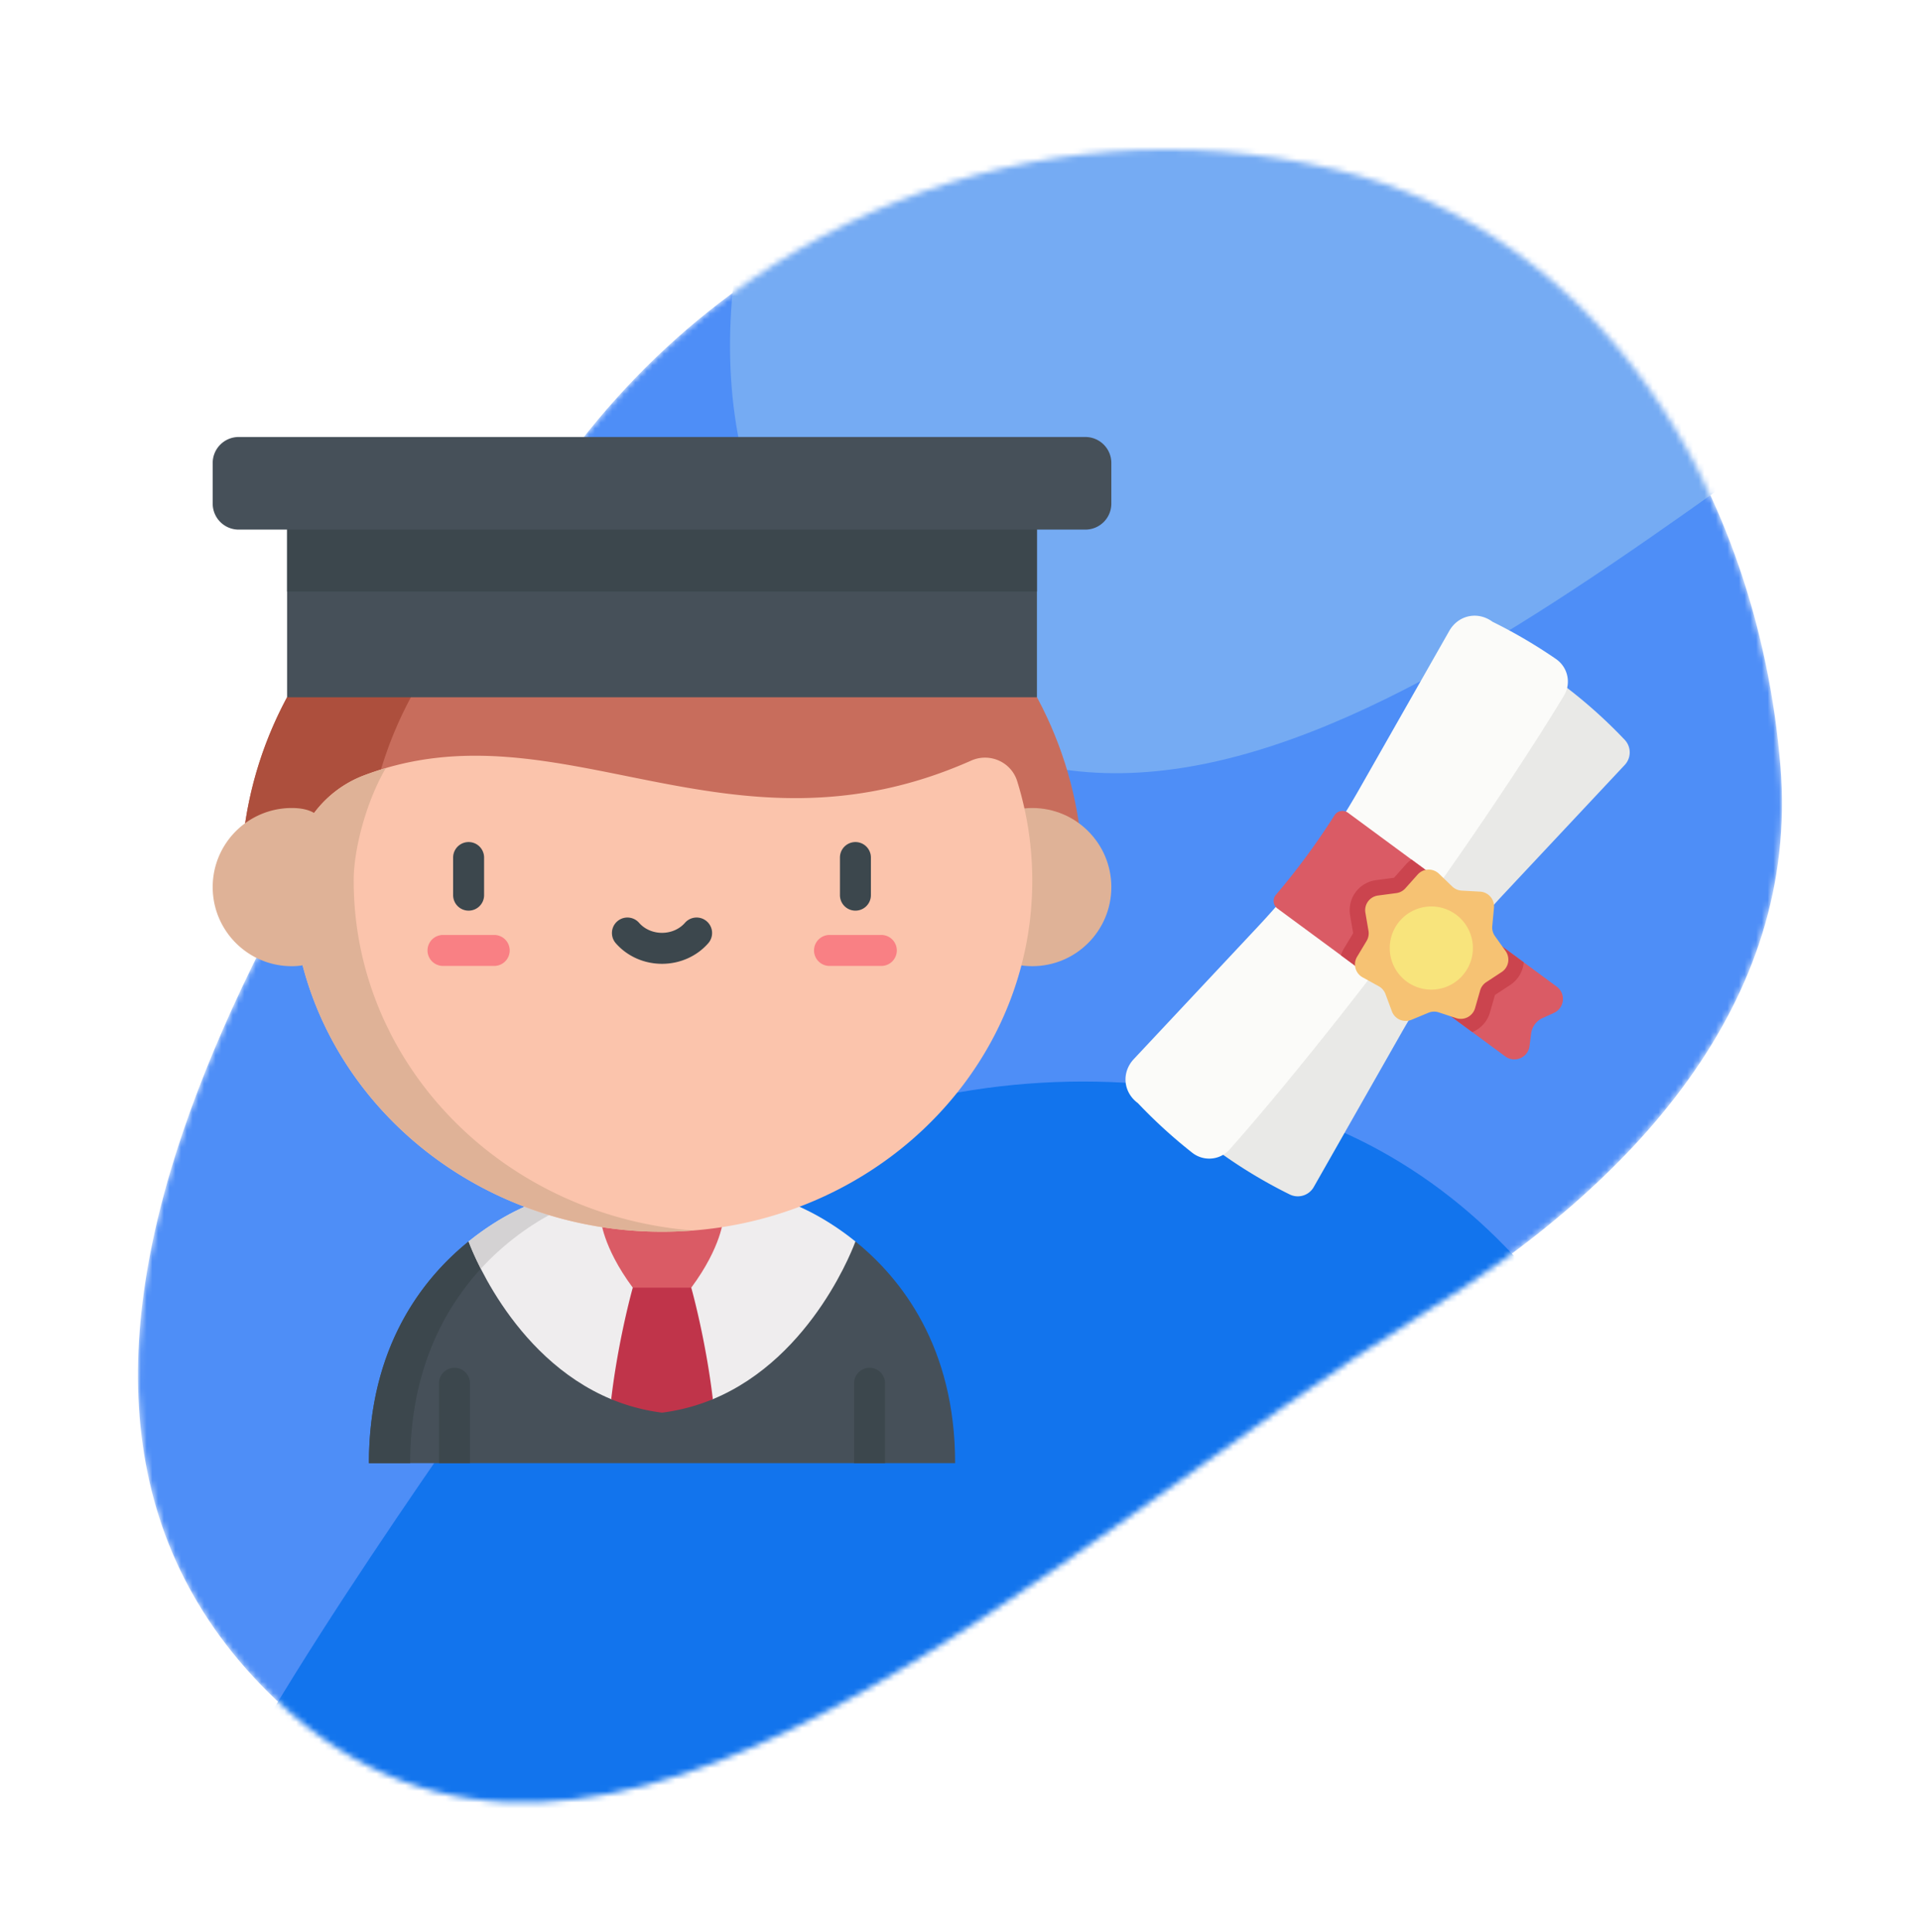<svg width="334" height="336" viewBox="0 0 334 336" fill="none" xmlns="http://www.w3.org/2000/svg"><g filter="url(#a)"><mask id="b" maskUnits="userSpaceOnUse" x="24" y="8" width="286" height="288"><path fill-rule="evenodd" clip-rule="evenodd" d="M232.149 11.43c46.596 10.997 73.694 56.342 77.575 103.831 3.385 41.422-25.942 72.725-61.353 94.673-66.19 41.024-144.074 121.407-200.457 67.594-58.346-55.688 2.75-146.47 48.532-212.596C126.96 20.861 179.752-.934 232.15 11.431z" fill="#C4C4C4"/></mask><g mask="url(#b)" fill-rule="evenodd" clip-rule="evenodd"><path d="M232.149 11.43c46.596 10.997 73.694 56.342 77.575 103.831 3.385 41.422-25.942 72.725-61.353 94.673-66.19 41.024-144.074 121.407-200.456 67.594-58.347-55.688 2.748-146.47 48.532-212.596 30.512-44.071 83.305-65.866 135.702-53.501z" fill="#4E8EF7"/><path d="M217.73 173.528c46.597 10.996 73.694 56.342 77.575 103.831 3.385 41.422-25.942 72.725-61.353 94.672-66.19 41.024-144.074 121.408-200.456 67.595-58.347-55.689 2.749-146.47 48.532-212.597 30.513-44.071 83.305-65.866 135.702-53.501z" fill="#1274ED"/><path d="M335.144-167.582c46.596 10.995 73.694 56.342 77.575 103.83 3.385 41.423-25.942 72.726-61.353 94.673-66.19 41.024-144.075 121.407-200.457 67.594-58.346-55.688 2.749-146.47 48.532-212.596 30.513-44.071 83.306-65.866 135.703-53.501z" fill="#75ABF3"/></g></g><path d="M148.808 215.911c8.002 6.467 17.344 18.342 17.344 38.555H64.175c0-20.213 9.341-32.088 17.344-38.555h67.289z" fill="#465059"/><path d="M67.368 235.589c-2.227 6.028-3.193 12.465-3.193 18.877h7.18c0-20.213 9.344-32.088 17.346-38.555h-7.182c-4.251 3.436-8.88 8.397-12.286 15.325a45.95 45.95 0 0 0-1.865 4.353z" fill="#3C474D"/><path d="M106.324 243.34c-17.674-7.329-24.806-27.429-24.806-27.429 5.997-4.846 11.243-6.654 11.243-6.654h44.806s5.246 1.808 11.241 6.654c0 0-7.13 20.1-24.804 27.429h-17.68z" fill="#EFEDEE"/><path d="M83.644 220.663a46.581 46.581 0 0 1 5.057-4.752c5.995-4.846 11.241-6.654 11.241-6.654H92.76s-.512.177-1.4.568c-3.539 1.558-6.838 3.658-9.842 6.086 0 0 .677 1.904 2.126 4.752z" fill="#D4D2D3"/><path d="M124.004 243.34a34.4 34.4 0 0 1-8.841 2.342 34.374 34.374 0 0 1-8.839-2.342c1.262-10.601 3.752-19.395 3.752-19.395l5.087-6.017 5.087 6.017s2.491 8.794 3.754 19.395z" fill="#C0344A"/><path d="M125.833 211.905s-.248 4.845-5.583 12.041h-10.174c-5.333-7.196-5.581-12.041-5.581-12.041h21.338z" fill="#DA5B65"/><path d="M76.368 254.466v-13.895a2.693 2.693 0 0 1 5.386 0v13.895h-5.386zm72.205 0v-13.895a2.693 2.693 0 1 1 5.386 0v13.895h-5.386z" fill="#3C474D"/><path d="M41.911 153.161c0-18.76 7.68-36.372 21.625-49.59 13.815-13.096 32.15-20.308 51.627-20.308 19.478 0 37.813 7.212 51.629 20.308 13.944 13.218 21.625 30.83 21.625 49.59H41.911z" fill="#C86D5C"/><path d="M85.08 103.571c11.235-10.65 25.459-17.407 40.856-19.56a77.81 77.81 0 0 0-10.773-.747c-19.477 0-37.812 7.212-51.627 20.307-13.945 13.219-21.625 30.83-21.625 49.591h21.545c0-18.761 7.68-36.372 21.624-49.591z" fill="#AD4F3D"/><path d="M49.942 83.264h130.443v37.998H49.942V83.264z" fill="#465059"/><path d="M193.327 154.28c0 7.595-6.159 13.754-13.755 13.754-7.595 0-13.753-6.159-13.753-13.754 0-7.596 6.158-13.755 13.753-13.755 7.596 0 13.755 6.159 13.755 13.755z" fill="#DFB297"/><path d="M63.317 134.853c-7.538 2.854-12.544 10.121-12.562 18.179v.129c0 33.72 28.837 61.055 64.408 61.055 35.573 0 64.409-27.335 64.409-61.055a58.13 58.13 0 0 0-2.622-17.299c-1.045-3.353-4.793-5.008-8.003-3.582-42.345 18.799-71.567-10.325-105.63 2.573z" fill="#FBC4AC"/><path d="M61.528 153.161v-.129c.01-5.191 2.094-13.456 5.588-19.447a51.912 51.912 0 0 0-3.8 1.268 19.402 19.402 0 0 0-8.669 6.537c-.942-.558-2.203-.865-3.892-.865-7.597 0-13.755 6.159-13.755 13.755 0 7.595 6.158 13.754 13.755 13.754.7 0 1.327-.053 1.888-.154 6.948 26.608 32.303 46.336 62.52 46.336 1.815 0 3.61-.075 5.387-.215-33.051-2.594-59.022-28.84-59.022-60.84z" fill="#DFB297"/><path d="M148.808 158.375a2.692 2.692 0 0 1-2.693-2.694v-6.541a2.692 2.692 0 1 1 5.386 0v6.541a2.693 2.693 0 0 1-2.693 2.694z" fill="#3C474D"/><path d="M153.263 167.99h-8.91a2.693 2.693 0 1 1 0-5.385h8.91a2.693 2.693 0 1 1 0 5.385z" fill="#F98084"/><path d="M81.518 158.375a2.693 2.693 0 0 1-2.693-2.694v-6.541a2.693 2.693 0 0 1 5.387 0v6.541a2.692 2.692 0 0 1-2.694 2.694z" fill="#3C474D"/><path d="M85.974 167.99h-8.91a2.692 2.692 0 0 1 0-5.385h8.91a2.692 2.692 0 1 1 0 5.385z" fill="#F98084"/><path d="M115.163 167.621c-3.122 0-6.055-1.305-8.045-3.583a2.693 2.693 0 1 1 4.056-3.545c.967 1.107 2.421 1.742 3.989 1.742 1.569 0 3.023-.635 3.99-1.742a2.693 2.693 0 1 1 4.056 3.545c-1.991 2.278-4.924 3.583-8.046 3.583zM49.942 83.264h130.443v19.616H49.942V83.264z" fill="#3C474D"/><path d="M188.806 76H41.52A4.52 4.52 0 0 0 37 80.52v7.067a4.52 4.52 0 0 0 4.52 4.52h147.286a4.52 4.52 0 0 0 4.521-4.52V80.52a4.52 4.52 0 0 0-4.521-4.52z" fill="#465059"/><path d="M211.419 199.862a85.799 85.799 0 0 1-11.352-10.031 3.185 3.185 0 0 1-.013-4.364l21.035-22.444a128.175 128.175 0 0 0 17.867-24.245l15.209-26.736a3.186 3.186 0 0 1 4.173-1.281 85.907 85.907 0 0 1 12.942 7.873 85.91 85.91 0 0 1 11.351 10.03 3.187 3.187 0 0 1 .012 4.365l-21.034 22.443a128.244 128.244 0 0 0-17.868 24.245l-15.209 26.736a3.185 3.185 0 0 1-4.172 1.281 85.842 85.842 0 0 1-12.941-7.872z" fill="#E9E9E7"/><path d="M259.633 108.133c-2.564-1.889-5.949-1.17-7.524 1.598l-15.7 27.598a125.178 125.178 0 0 1-17.459 23.691l-21.712 23.167c-2.178 2.324-1.862 5.771.701 7.66a88.425 88.425 0 0 0 9.452 8.625c1.975 1.557 4.816 1.332 6.489-.546 10.46-11.751 24.227-29.367 30.77-38.245 6.543-8.878 19.293-27.244 27.419-40.715 1.299-2.153.673-4.934-1.399-6.36a88.501 88.501 0 0 0-11.037-6.473z" fill="#FBFBF9"/><path d="M222.226 158.004l23.608 17.398a1.633 1.633 0 0 0 2.346-.432 126.77 126.77 0 0 1 10.208-13.852c.61-.721.48-1.809-.281-2.369l-23.608-17.398a1.633 1.633 0 0 0-2.347.435 124.092 124.092 0 0 1-10.205 13.848 1.632 1.632 0 0 0 .279 2.37zm36.4 4.614l-8.943 12.135 12.175 8.973c1.635 1.204 3.963.208 4.219-1.808l.273-2.151a3.463 3.463 0 0 1 2-2.715l1.974-.898c1.849-.84 2.112-3.359.478-4.564l-12.175-8.972h-.001z" fill="#DA5B65"/><path d="M256.125 179.5a5.267 5.267 0 0 0 3.066-3.422l.873-3.038 2.643-1.733a5.268 5.268 0 0 0 2.361-3.942l-6.442-4.747-8.943 12.135 6.442 4.747zm-11.522-29.2l-2.104 2.358-3.133.414a5.299 5.299 0 0 0-3.551 2.098 5.298 5.298 0 0 0-.952 4.012l.532 3.115-1.63 2.708a5.232 5.232 0 0 0-.502 1.133l12.571 9.264a1.632 1.632 0 0 0 2.346-.433 126.88 126.88 0 0 1 10.207-13.851 1.632 1.632 0 0 0-.28-2.369l-12.571-9.265c-.34.235-.656.505-.933.816z" fill="#CB444E"/><path d="M257.485 172.251l-.886 3.082a2.574 2.574 0 0 1-3.275 1.734l-3.046-1.001a2.572 2.572 0 0 0-1.788.068l-2.962 1.229a2.572 2.572 0 0 1-3.397-1.479l-1.118-3.005a2.566 2.566 0 0 0-1.168-1.356l-2.808-1.549a2.574 2.574 0 0 1-.961-3.579l1.653-2.748a2.57 2.57 0 0 0 .331-1.758l-.539-3.16a2.572 2.572 0 0 1 2.198-2.983l3.179-.421a2.568 2.568 0 0 0 1.581-.838l2.135-2.392a2.573 2.573 0 0 1 3.703-.141l2.311 2.223c.444.426 1.026.68 1.641.714l3.202.178a2.573 2.573 0 0 1 2.418 2.807l-.297 3.193a2.567 2.567 0 0 0 .465 1.728l1.857 2.614a2.572 2.572 0 0 1-.687 3.641l-2.681 1.759a2.562 2.562 0 0 0-1.061 1.44z" fill="#F6C273"/><path d="M253.28 159.058a7.23 7.23 0 0 1 1.531 10.112 7.232 7.232 0 1 1-1.531-10.112z" fill="#F8E47C"/><defs><filter id="a" x="0" y="0" width="333.991" height="335.487" filterUnits="userSpaceOnUse" color-interpolation-filters="sRGB"><feFlood flood-opacity="0" result="BackgroundImageFix"/><feColorMatrix in="SourceAlpha" values="0 0 0 0 0 0 0 0 0 0 0 0 0 0 0 0 0 0 127 0"/><feOffset/><feGaussianBlur stdDeviation=".5"/><feColorMatrix values="0 0 0 0 0 0 0 0 0 0 0 0 0 0 0 0 0 0 0.04 0"/><feBlend in2="BackgroundImageFix" result="effect1_dropShadow"/><feColorMatrix in="SourceAlpha" values="0 0 0 0 0 0 0 0 0 0 0 0 0 0 0 0 0 0 127 0"/><feOffset dy="2"/><feGaussianBlur stdDeviation="3"/><feColorMatrix values="0 0 0 0 0 0 0 0 0 0 0 0 0 0 0 0 0 0 0.04 0"/><feBlend in2="effect1_dropShadow" result="effect2_dropShadow"/><feColorMatrix in="SourceAlpha" values="0 0 0 0 0 0 0 0 0 0 0 0 0 0 0 0 0 0 127 0"/><feOffset dy="16"/><feGaussianBlur stdDeviation="12"/><feColorMatrix values="0 0 0 0 0 0 0 0 0 0 0 0 0 0 0 0 0 0 0.06 0"/><feBlend in2="effect2_dropShadow" result="effect3_dropShadow"/><feBlend in="SourceGraphic" in2="effect3_dropShadow" result="shape"/></filter></defs></svg>